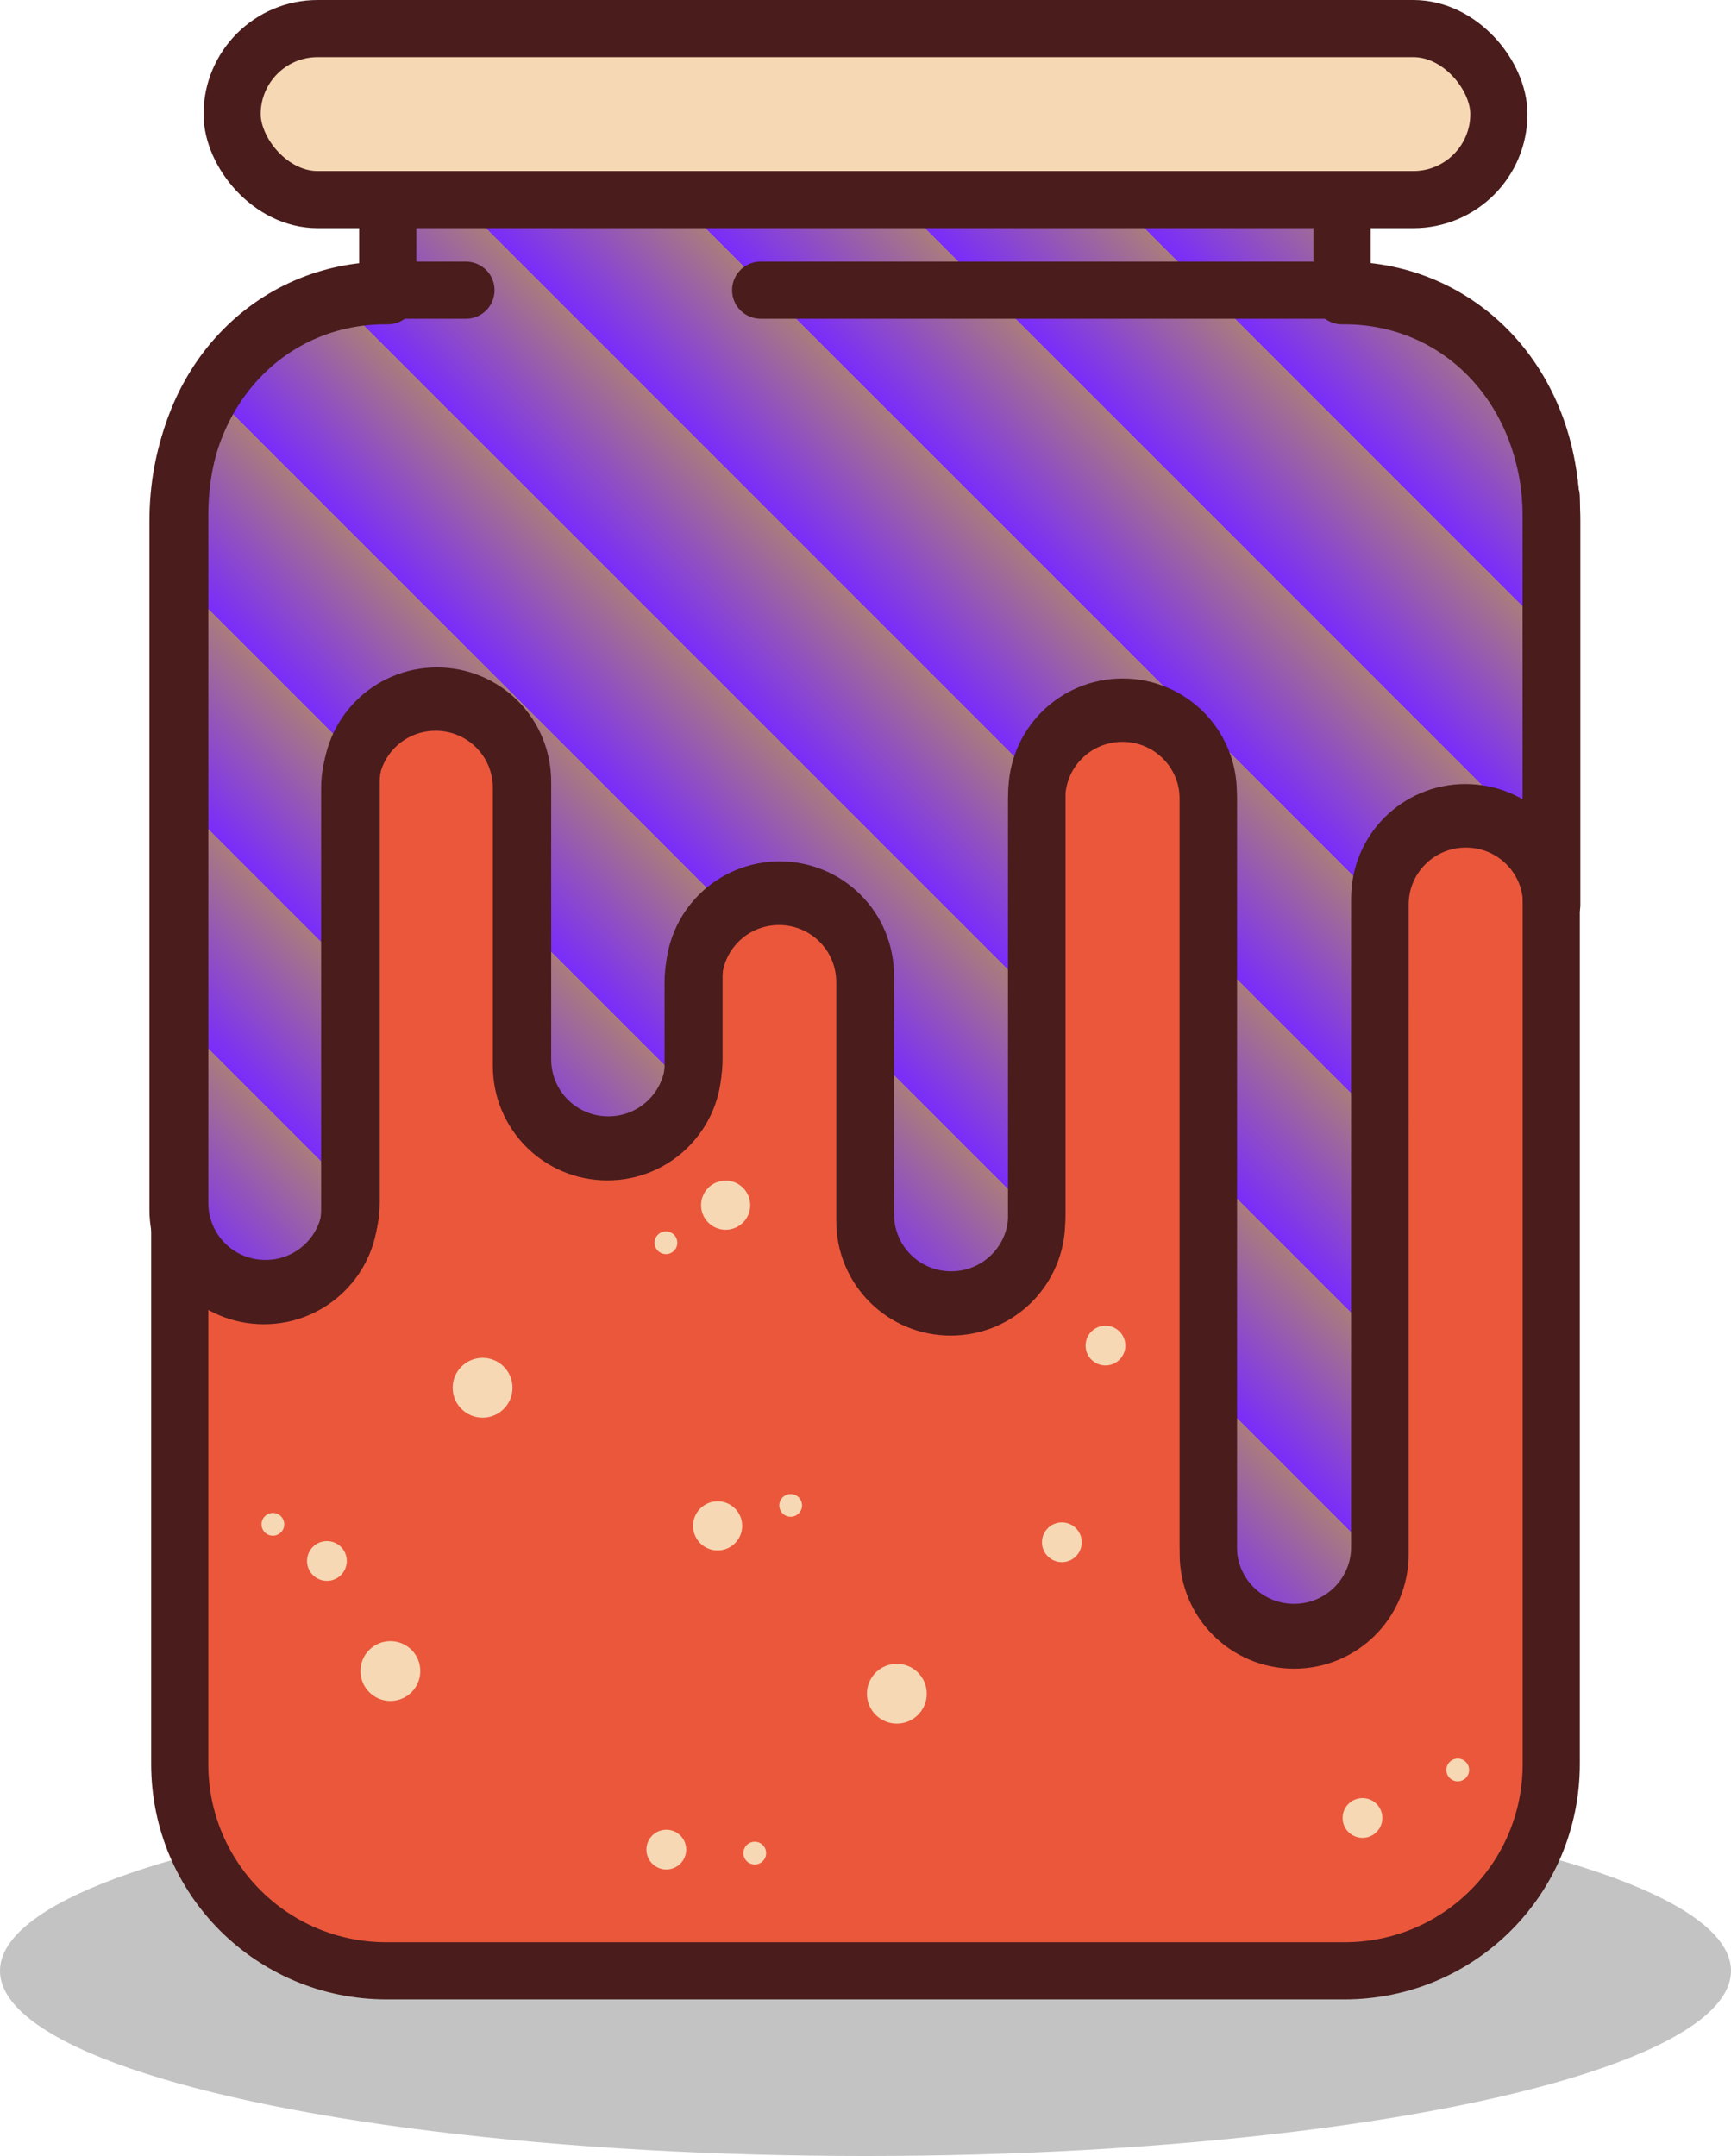<?xml version="1.0" encoding="UTF-8" standalone="no"?>
<!-- Created with Inkscape (http://www.inkscape.org/) -->

<svg
   xmlns:dc="http://purl.org/dc/elements/1.1/"
   xmlns:cc="http://creativecommons.org/ns#"
   xmlns:rdf="http://www.w3.org/1999/02/22-rdf-syntax-ns#"
   xmlns:svg="http://www.w3.org/2000/svg"
   xmlns="http://www.w3.org/2000/svg"
   xmlns:xlink="http://www.w3.org/1999/xlink"
   xmlns:sodipodi="http://sodipodi.sourceforge.net/DTD/sodipodi-0.dtd"
   xmlns:inkscape="http://www.inkscape.org/namespaces/inkscape"
   width="60.59mm"
   height="75.471mm"
   viewBox="0 0 60.59 75.471"
   version="1.1"
   id="svg8"
   inkscape:version="0.92.2 (unknown)"
   sodipodi:docname="jam-v-1.1.svg">
  <defs
     id="defs2">
    <linearGradient
       inkscape:collect="always"
       id="linearGradient1235">
      <stop
         style="stop-color:#ab7c7c;stop-opacity:1"
         offset="0"
         id="stop1231" />
      <stop
         style="stop-color:#792cfb;stop-opacity:1"
         offset="1"
         id="stop1233" />
    </linearGradient>
    <marker
       inkscape:stockid="Arrow1Lstart"
       orient="auto"
       refY="0"
       refX="0"
       id="Arrow1Lstart"
       style="overflow:visible"
       inkscape:isstock="true">
      <path
         id="path826"
         d="M 0,0 5,-5 -12.5,0 5,5 Z"
         style="fill-rule:evenodd;stroke:#000000;stroke-width:1pt"
         transform="matrix(0.8,0,0,0.8,10,0)"
         inkscape:connector-curvature="0" />
    </marker>
    <linearGradient
       inkscape:collect="always"
       xlink:href="#linearGradient1235"
       id="linearGradient1237"
       x1="-2.278"
       y1="467.311"
       x2="-16.777"
       y2="481.81"
       gradientUnits="userSpaceOnUse"
       spreadMethod="repeat" />
  </defs>
  <sodipodi:namedview
     id="base"
     pagecolor="#acacac"
     bordercolor="#666666"
     borderopacity="1.0"
     inkscape:pageopacity="0"
     inkscape:pageshadow="2"
     inkscape:zoom="1"
     inkscape:cx="-70.807135"
     inkscape:cy="154.20571"
     inkscape:document-units="mm"
     inkscape:current-layer="layer1"
     showgrid="false"
     showborder="false"
     showguides="true"
     inkscape:snap-bbox="true"
     inkscape:bbox-paths="true"
     inkscape:bbox-nodes="true"
     inkscape:snap-bbox-edge-midpoints="true"
     inkscape:snap-bbox-midpoints="true"
     inkscape:snap-intersection-paths="true"
     inkscape:object-paths="true"
     inkscape:snap-smooth-nodes="true"
     inkscape:snap-midpoints="true"
     inkscape:snap-object-midpoints="true"
     inkscape:snap-text-baseline="true"
     inkscape:snap-center="true"
     inkscape:snap-page="true"
     inkscape:snap-global="false"
     inkscape:window-width="1366"
     inkscape:window-height="735"
     inkscape:window-x="42"
     inkscape:window-y="900"
     inkscape:window-maximized="1"
     fit-margin-top="0"
     fit-margin-left="0"
     fit-margin-right="0"
     fit-margin-bottom="0" />
  <g
     inkscape:label="Layer 1"
     inkscape:groupmode="layer"
     id="layer1"
     transform="translate(43.862,-112.653)">
    <g
       id="g1259">
      <ellipse
         ry="6.482"
         rx="30.295"
         cy="181.642"
         cx="-13.567"
         id="path1171"
         style="fill:#000000;fill-opacity:0.235;stroke:none;stroke-width:2;stroke-linecap:round;stroke-linejoin:round;stroke-miterlimit:4;stroke-dasharray:none;stroke-opacity:1" />
      <path
         sodipodi:nodetypes="cssssc"
         inkscape:connector-curvature="0"
         id="rect824"
         d="m -37.571,130.055 v 44.344 c 0,4.013 3.231,7.243 7.243,7.243 H 3.193 c 4.013,0 7.243,-3.231 7.243,-7.243 v -44.344"
         style="fill:#eb573b;fill-opacity:1;stroke:#4a1c1c;stroke-width:2;stroke-linecap:round;stroke-linejoin:round;stroke-miterlimit:4;stroke-dasharray:none;stroke-opacity:1" />
      <path
         id="rect1153"
         transform="scale(0.265)"
         d="m -114.301,442.865 v 21.303 h -0.322 c -15.167,0 -27.377,12.21 -27.377,29.783 v 22.746 41.609 26.607 c 0,6.282 5.057,11.34 11.34,11.34 6.282,0 11.34,-5.057 11.34,-11.34 v -26.607 -29.109 c 0,-6.283 5.059,-11.34 11.342,-11.34 6.282,0 11.34,5.057 11.34,11.34 v 29.109 7.607 c 0,6.282 5.057,11.34 11.34,11.34 6.282,0 11.34,-5.057 11.34,-11.34 v -7.607 -3.447 c 0,-6.282 5.057,-11.34 11.34,-11.34 6.283,0 11.342,5.057 11.342,11.34 v 3.447 28.107 c 0,6.283 5.057,11.34 11.34,11.34 6.282,0 11.34,-5.057 11.34,-11.34 v -28.107 -27.645 c 0,-6.282 5.057,-11.34 11.34,-11.34 6.282,0 11.34,5.057 11.34,11.34 v 27.645 72.107 c 0,6.282 5.059,11.34 11.342,11.34 6.282,0 11.34,-5.057 11.34,-11.34 V 558.307 544.625 c 0,-6.283 5.057,-11.34 11.34,-11.34 6.282,0 11.34,5.057 11.34,11.34 v -50.674 c 0,-17.573 -12.21,-29.783 -27.377,-29.783 h -0.322 v -21.303 z"
         style="fill:url(#linearGradient1237);fill-opacity:1;stroke:#4a1c1c;stroke-width:7.559;stroke-linecap:round;stroke-linejoin:round;stroke-miterlimit:4;stroke-dasharray:none;stroke-opacity:1"
         inkscape:connector-curvature="0" />
      <path
         sodipodi:nodetypes="cscccssscssscssscssscssscssscssscssccsc"
         inkscape:connector-curvature="0"
         d="m -27.552,122.811 h -2.775 c -4.013,0 -7.243,3.231 -7.243,7.88 v 6.018 11.009 7.04 c 0,1.662 1.338,3 3,3 1.662,0 3,-1.338 3,-3 v -7.04 -7.702 c 0,-1.662 1.339,-3 3.001,-3 1.662,0 3,1.338 3,3 v 7.702 2.013 c 0,1.662 1.338,3 3,3 1.662,0 3,-1.338 3,-3 v -2.013 -0.912 c 0,-1.662 1.338,-3 3,-3 1.662,0 3.001,1.338 3.001,3 v 0.912 7.437 c 0,1.662 1.338,3 3,3 1.662,0 3,-1.338 3,-3 v -7.437 -7.314 c 0,-1.662 1.338,-3 3,-3 1.662,0 3,1.338 3,3 v 7.314 19.078 c 0,1.662 1.339,3 3.001,3 1.662,0 3,-1.338 3,-3 v -19.078 -3.62 c 0,-1.662 1.338,-3 3,-3 1.662,0 3,1.338 3,3 v -13.407 c 0,-4.65 -3.231,-7.88 -7.243,-7.88 h -20.426"
         style="fill:none;fill-opacity:1;stroke:#4a1c1c;stroke-width:2;stroke-linecap:round;stroke-linejoin:round;stroke-miterlimit:4;stroke-dasharray:none;stroke-opacity:1;paint-order:markers fill stroke"
         id="path1162" />
      <rect
         ry="2.993"
         y="113.653"
         x="-35.737"
         height="5.987"
         width="44.34"
         id="rect817"
         style="fill:#f6d8b4;fill-opacity:1;stroke:#4a1c1c;stroke-width:2;stroke-linecap:round;stroke-linejoin:round;stroke-miterlimit:4;stroke-dasharray:none;stroke-opacity:1" />
      <circle
         r="0.696"
         cy="167.295"
         cx="-32.419"
         id="path1173"
         style="fill:#f6d8b4;fill-opacity:1;stroke:none;stroke-width:1.294;stroke-linecap:round;stroke-linejoin:round;stroke-miterlimit:4;stroke-dasharray:none;stroke-opacity:1" />
      <circle
         style="fill:#f6d8b4;fill-opacity:1;stroke:none;stroke-width:1.946;stroke-linecap:round;stroke-linejoin:round;stroke-miterlimit:4;stroke-dasharray:none;stroke-opacity:1"
         id="circle1175"
         cx="-30.197"
         cy="171.148"
         r="1.047" />
      <circle
         r="1.047"
         cy="161.232"
         cx="-26.97"
         id="circle1177"
         style="fill:#f6d8b4;fill-opacity:1;stroke:none;stroke-width:1.946;stroke-linecap:round;stroke-linejoin:round;stroke-miterlimit:4;stroke-dasharray:none;stroke-opacity:1" />
      <circle
         style="fill:#f6d8b4;fill-opacity:1;stroke:none;stroke-width:1.294;stroke-linecap:round;stroke-linejoin:round;stroke-miterlimit:4;stroke-dasharray:none;stroke-opacity:1"
         id="circle1179"
         cx="3.829"
         cy="176.291"
         r="0.696" />
      <circle
         r="0.696"
         cy="159.755"
         cx="-5.167"
         id="circle1181"
         style="fill:#f6d8b4;fill-opacity:1;stroke:none;stroke-width:1.294;stroke-linecap:round;stroke-linejoin:round;stroke-miterlimit:4;stroke-dasharray:none;stroke-opacity:1" />
      <circle
         r="1.047"
         cy="171.942"
         cx="-12.47"
         id="circle1183"
         style="fill:#f6d8b4;fill-opacity:1;stroke:none;stroke-width:1.946;stroke-linecap:round;stroke-linejoin:round;stroke-miterlimit:4;stroke-dasharray:none;stroke-opacity:1" />
      <circle
         style="fill:#f6d8b4;fill-opacity:1;stroke:none;stroke-width:1.598;stroke-linecap:round;stroke-linejoin:round;stroke-miterlimit:4;stroke-dasharray:none;stroke-opacity:1"
         id="circle1185"
         cx="-18.743"
         cy="166.066"
         r="0.86" />
      <circle
         r="0.86"
         cy="154.841"
         cx="-18.462"
         id="circle1187"
         style="fill:#f6d8b4;fill-opacity:1;stroke:none;stroke-width:1.598;stroke-linecap:round;stroke-linejoin:round;stroke-miterlimit:4;stroke-dasharray:none;stroke-opacity:1" />
      <circle
         style="fill:#f6d8b4;fill-opacity:1;stroke:none;stroke-width:1.294;stroke-linecap:round;stroke-linejoin:round;stroke-miterlimit:4;stroke-dasharray:none;stroke-opacity:1"
         id="circle1189"
         cx="-20.539"
         cy="177.398"
         r="0.696" />
      <circle
         r="0.696"
         cy="166.64"
         cx="-6.694"
         id="circle1191"
         style="fill:#f6d8b4;fill-opacity:1;stroke:none;stroke-width:1.294;stroke-linecap:round;stroke-linejoin:round;stroke-miterlimit:4;stroke-dasharray:none;stroke-opacity:1" />
      <circle
         style="fill:#f6d8b4;fill-opacity:1;stroke:none;stroke-width:0.74;stroke-linecap:round;stroke-linejoin:round;stroke-miterlimit:4;stroke-dasharray:none;stroke-opacity:1"
         id="circle1193"
         cx="-16.186"
         cy="165.35"
         r="0.398" />
      <circle
         r="0.398"
         cy="166.012"
         cx="-34.31"
         id="circle1195"
         style="fill:#f6d8b4;fill-opacity:1;stroke:none;stroke-width:0.74;stroke-linecap:round;stroke-linejoin:round;stroke-miterlimit:4;stroke-dasharray:none;stroke-opacity:1" />
      <circle
         r="0.398"
         style="fill:#f6d8b4;fill-opacity:1;stroke:none;stroke-width:0.74;stroke-linecap:round;stroke-linejoin:round;stroke-miterlimit:4;stroke-dasharray:none;stroke-opacity:1"
         id="circle1197"
         cx="-20.552"
         cy="156.156" />
      <circle
         cy="174.611"
         cx="7.163"
         id="circle1199"
         style="fill:#f6d8b4;fill-opacity:1;stroke:none;stroke-width:0.74;stroke-linecap:round;stroke-linejoin:round;stroke-miterlimit:4;stroke-dasharray:none;stroke-opacity:1"
         r="0.398" />
      <circle
         r="0.398"
         style="fill:#f6d8b4;fill-opacity:1;stroke:none;stroke-width:0.74;stroke-linecap:round;stroke-linejoin:round;stroke-miterlimit:4;stroke-dasharray:none;stroke-opacity:1"
         id="circle1201"
         cx="-17.443"
         cy="177.521" />
    </g>
  </g>
</svg>
